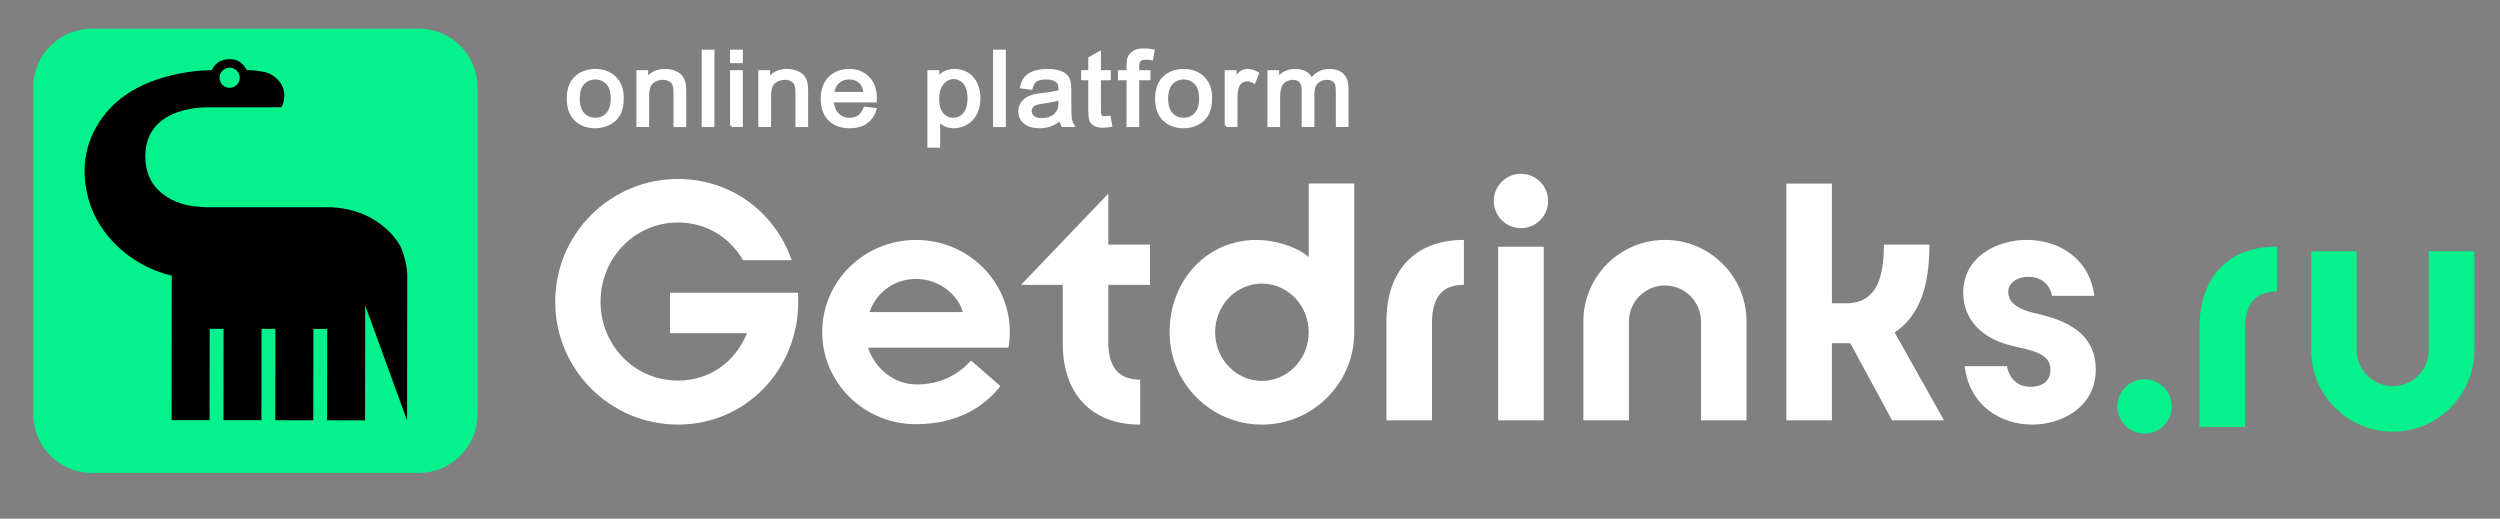 <?xml version="1.0" encoding="utf-8"?>
<!-- Generator: Adobe Illustrator 16.0.0, SVG Export Plug-In . SVG Version: 6.00 Build 0)  -->
<!DOCTYPE svg PUBLIC "-//W3C//DTD SVG 1.1//EN" "http://www.w3.org/Graphics/SVG/1.1/DTD/svg11.dtd">
<svg version="1.1" id="Layer_1" xmlns="http://www.w3.org/2000/svg" xmlns:xlink="http://www.w3.org/1999/xlink" x="0px" y="0px"
	 width="841.89px" height="174.667px" viewBox="0 0 841.89 174.667" enable-background="new 0 0 841.89 174.667"
	 xml:space="preserve">
<rect x="0" y="0" width="841.89" height="174.667" fill="#808080" stroke="none"/>
<path fill="#04F18C" d="M141.04,159.26H30.973c-10.918,0-19.77-8.853-19.77-19.771V29.422c0-10.918,8.852-19.77,19.77-19.77H141.04
	c10.919,0,19.771,8.852,19.771,19.77V139.49C160.811,150.408,151.959,159.26,141.04,159.26z"/>
<path d="M134.931,83.101c0,0-5.998-12.488-23.497-13.31H96.563h-27.03c0,0-2.282-0.129-3.04-0.206
	c-0.813-0.081-3.243-0.423-3.243-0.423l-0.003,0.003c-7.445-1.737-14.316-6.499-14.315-16.484
	c0.001-17.664,21.645-16.528,21.645-16.528l0.766,0l23.328-0.021c0,0,1.043-0.978,1.062-4.168c0.021-3.758-3.225-7.105-7.112-7.81
	s-5.586-0.539-5.586-0.539s-1.356-3.696-5.625-3.692c-3.604,0.004-5.265,1.905-6.083,3.703c0,0-23.362-0.354-35.456,14.187
	c-7.106,8.544-9.053,18.711-5.998,29.495c3.243,11.445,13.668,22.118,27.969,25.528l-0.002,1.763l-0.017,14.446l-0.037,32.428
	l12.784,0.015l0.035-30.766l4.681,0.005l-0.035,30.766l12.784,0.016l0.034-30.767l4.682,0.006l-0.035,30.765l12.784,0.016
	l0.035-30.767l4.659,0.006l-0.035,30.767l12.784,0.014l0.043-38.686l14.1,38.702l0.054-47.589
	C137.139,93.972,137.54,89.203,134.931,83.101z M77.332,22.788c1.881-0.002,3.409,1.515,3.411,3.388
	c0.002,1.873-1.521,3.392-3.402,3.394s-3.409-1.515-3.412-3.388S75.45,22.79,77.332,22.788z"/>
<path fill="#FFFFFF" d="M387.271,95.922V82.371h-14.044v-17.16l-29.389,30.711h14.044v19.743c0,16.429,9.134,27.319,26.083,27.319
	v-15.133c-7.582,0-10.738-4.499-10.738-12.784V95.922H387.271z"/>
<path fill="#FFFFFF" d="M466.893,141.544l0.001-33.437c0-16.429,9.133-27.319,26.083-27.319v15.133
	c-7.582,0-10.738,4.498-10.738,12.784v32.839H466.893z"/>
<path fill="#04F18C" d="M740.679,143.791l0.001-33.438c0-16.428,9.134-27.319,26.082-27.319v15.134
	c-7.581,0-10.736,4.498-10.736,12.783v32.84H740.679z"/>
<path fill="#FFFFFF" d="M456.057,111.885V61.778h-15.345v24.8c-3.98-3.582-11.698-5.79-17.448-5.79
	c-17.174,0-29.403,13.923-29.403,31.098c0,17.176,13.923,31.099,31.098,31.099C442.134,142.985,456.057,129.062,456.057,111.885
	L456.057,111.885z M424.959,128.272c-8.7,0-15.753-7.336-15.753-16.386c0-9.049,7.053-16.385,15.753-16.385
	s15.753,7.336,15.753,16.385C440.712,120.936,433.659,128.272,424.959,128.272z"/>
<path fill="#FFFFFF" d="M504.517,141.544h15.346V83.091h-15.346V141.544z M512.189,76.831c5.056,0,9.153-4.098,9.153-9.153
	s-4.098-9.153-9.153-9.153c-5.055,0-9.152,4.098-9.152,9.153S507.135,76.831,512.189,76.831z"/>
<path fill="#FFFFFF" d="M572.813,141.544h15.345v-33.283c0-15.173-12.3-27.473-27.474-27.473h0.001
	c-15.173,0-27.474,12.3-27.474,27.473v33.283h15.346v-33.283c0-6.697,5.429-12.127,12.128-12.127h-0.001
	c6.698,0,12.128,5.43,12.128,12.127L572.813,141.544z"/>
<path fill="#04F18C" d="M793.649,84.617h-15.346V117.9c0.001,15.173,12.3,27.474,27.474,27.474l0,0
	c15.173,0,27.473-12.301,27.473-27.474V84.617h-15.346V117.9c0,6.698-5.43,12.128-12.127,12.128l0,0
	c-6.698,0-12.128-5.43-12.128-12.128V84.617z"/>
<path fill="#FFFFFF" d="M638.021,111.958c8.354-5.561,11.727-15.45,11.727-29.587h-15.345c0,10.836-2.282,19.088-11.582,19.747
	h-5.91V61.821h-15.347v79.724h15.347v-25.961h6.188l14.073,25.961h17.486L638.021,111.958z"/>
<path fill="#FFFFFF" d="M705.758,124.546c0.001-0.031,0.002-0.061,0.002-0.092h-0.002c0-14.191-13.48-17.323-20.819-19.067
	c-7.655-1.82-8.659-4.948-8.659-7.139c0-2.577,2.528-5.025,6.804-5.025c7.126,0,7.937,6.389,7.937,6.389h14.254
	c-1.601-12.624-12.012-18.823-22.74-18.823c-9.99,0-21.406,5.633-21.406,17.743c0,9.258,6.435,14.757,13.711,17.137
	c6.975,2.28,15.651,2.206,15.651,8.825c0,3.626-2.405,5.766-6.681,5.766c-7.126,0-7.94-6.933-7.94-6.933h-14.254
	c1.601,13.181,12.012,19.653,22.739,19.653c9.942,0,21.294-5.825,21.404-18.344h0.002
	C705.76,124.606,705.759,124.577,705.758,124.546z"/>
<circle fill="#04F18C" cx="722.209" cy="136.868" r="9.154"/>
<path fill="#FFFFFF" d="M308.474,80.796c-17.447,0-31.591,13.892-31.591,31.029c0,17.136,14.144,31.028,31.591,31.028
	c13.696,0,22.89-5.731,28.417-12.85L327,121.417c-4.628,5.036-10.527,8.044-18.273,8.044c-8.38,0-14.453-6.187-16.387-12.387h47.262
	c0.241-0.891,0.462-3.64,0.462-5.249C340.064,94.688,325.921,80.796,308.474,80.796z M292.823,105.091
	c2.517-7.228,8.959-11.168,15.648-11.168c8.186,0,14.372,5.817,15.769,11.168H292.823z"/>
<path fill="#FFFFFF" d="M268.75,98.591h-43.124v13.596h25.935c-4.062,9.964-12.846,15.984-23.239,15.974
	c-7.06,0-13.642-2.761-18.535-7.771c-4.868-4.984-7.548-11.649-7.548-18.769c0-7.13,2.681-13.823,7.549-18.847
	c4.902-5.059,11.484-7.845,18.535-7.845c9.171,0,17.149,4.625,21.924,12.695h16.369c-5.589-16.063-20.366-27.358-38.293-27.358
	c-22.84,0-41.354,18.516-41.354,41.355c0,22.838,18.515,41.354,41.354,41.354c22.839,0,40.49-18.517,40.49-41.354
	C268.812,100.217,268.75,98.591,268.75,98.591z"/>
<g>
	<path fill="#FFFFFF" stroke="#FFFFFF" stroke-miterlimit="10" d="M191.359,33.204c0-3.361,0.999-5.85,2.999-7.468
		c1.67-1.344,3.706-2.017,6.108-2.017c2.669,0,4.852,0.818,6.546,2.452c1.694,1.635,2.542,3.894,2.542,6.776
		c0,2.336-0.375,4.173-1.125,5.512c-0.75,1.339-1.841,2.378-3.273,3.119c-1.433,0.74-2.996,1.111-4.69,1.111
		c-2.719,0-4.916-0.814-6.592-2.444C192.197,38.616,191.359,36.269,191.359,33.204z M194.742,33.204
		c0,2.324,0.542,4.065,1.627,5.221c1.085,1.156,2.45,1.734,4.096,1.734c1.633,0,2.993-0.581,4.078-1.743s1.627-2.934,1.627-5.315
		c0-2.244-0.546-3.945-1.637-5.101s-2.447-1.735-4.068-1.735c-1.646,0-3.011,0.576-4.096,1.726
		C195.284,29.143,194.742,30.88,194.742,33.204z"/>
	<path fill="#FFFFFF" stroke="#FFFFFF" stroke-miterlimit="10" d="M214.809,42.279V24.129h2.962v2.581
		c1.426-1.994,3.486-2.991,6.181-2.991c1.17,0,2.246,0.196,3.228,0.59c0.981,0.393,1.716,0.909,2.203,1.546
		c0.488,0.638,0.829,1.396,1.024,2.273c0.122,0.57,0.183,1.567,0.183,2.991v11.16h-3.292v-11.04c0-1.253-0.128-2.19-0.384-2.812
		c-0.256-0.621-0.71-1.116-1.362-1.486c-0.652-0.37-1.417-0.556-2.295-0.556c-1.402,0-2.612,0.416-3.63,1.248
		c-1.018,0.832-1.527,2.41-1.527,4.734v9.912H214.809z"/>
	<path fill="#FFFFFF" stroke="#FFFFFF" stroke-miterlimit="10" d="M236.796,42.279V17.225h3.292v25.054H236.796z"/>
	<path fill="#FFFFFF" stroke="#FFFFFF" stroke-miterlimit="10" d="M246.354,20.763v-3.538h3.292v3.538H246.354z M246.354,42.279
		V24.129h3.292v18.149H246.354z"/>
	<path fill="#FFFFFF" stroke="#FFFFFF" stroke-miterlimit="10" d="M255.873,42.279V24.129h2.962v2.581
		c1.426-1.994,3.486-2.991,6.181-2.991c1.17,0,2.246,0.196,3.228,0.59c0.981,0.393,1.716,0.909,2.203,1.546
		c0.488,0.638,0.829,1.396,1.024,2.273c0.122,0.57,0.183,1.567,0.183,2.991v11.16h-3.292v-11.04c0-1.253-0.128-2.19-0.384-2.812
		c-0.256-0.621-0.71-1.116-1.362-1.486c-0.652-0.37-1.417-0.556-2.295-0.556c-1.402,0-2.612,0.416-3.63,1.248
		c-1.018,0.832-1.527,2.41-1.527,4.734v9.912H255.873z"/>
	<path fill="#FFFFFF" stroke="#FFFFFF" stroke-miterlimit="10" d="M291.275,36.434l3.401,0.393c-0.537,1.857-1.53,3.298-2.981,4.324
		s-3.304,1.538-5.559,1.538c-2.84,0-5.092-0.817-6.756-2.452s-2.496-3.928-2.496-6.879c0-3.053,0.841-5.423,2.523-7.109
		c1.682-1.686,3.864-2.529,6.546-2.529c2.597,0,4.718,0.826,6.364,2.478c1.646,1.652,2.468,3.977,2.468,6.973
		c0,0.183-0.006,0.456-0.018,0.82h-14.483c0.122,1.994,0.726,3.521,1.811,4.58s2.438,1.589,4.06,1.589
		c1.207,0,2.237-0.296,3.09-0.889C290.099,38.679,290.775,37.733,291.275,36.434z M280.468,31.461h10.844
		c-0.146-1.526-0.561-2.671-1.244-3.435c-1.048-1.185-2.408-1.777-4.078-1.777c-1.512,0-2.783,0.473-3.813,1.418
		C281.147,28.613,280.578,29.877,280.468,31.461z"/>
	<path fill="#FFFFFF" stroke="#FFFFFF" stroke-miterlimit="10" d="M312.809,49.234V24.129h2.999v2.358
		c0.707-0.923,1.505-1.615,2.396-2.076c0.89-0.462,1.968-0.692,3.236-0.692c1.658,0,3.121,0.399,4.389,1.196
		c1.268,0.798,2.225,1.923,2.871,3.375c0.646,1.453,0.969,3.045,0.969,4.777c0,1.857-0.357,3.529-1.07,5.016
		c-0.713,1.486-1.75,2.626-3.109,3.418c-1.359,0.792-2.789,1.188-4.288,1.188c-1.097,0-2.082-0.217-2.953-0.649
		s-1.588-0.979-2.148-1.641v8.835H312.809z M315.79,33.307c0,2.336,0.506,4.062,1.518,5.178c1.012,1.117,2.237,1.675,3.676,1.675
		c1.463,0,2.715-0.578,3.758-1.734s1.563-2.948,1.563-5.375c0-2.313-0.509-4.044-1.527-5.195c-1.018-1.15-2.234-1.726-3.648-1.726
		c-1.402,0-2.643,0.613-3.722,1.837C316.329,29.191,315.79,30.971,315.79,33.307z"/>
	<path fill="#FFFFFF" stroke="#FFFFFF" stroke-miterlimit="10" d="M334.923,42.279V17.225h3.292v25.054H334.923z"/>
	<path fill="#FFFFFF" stroke="#FFFFFF" stroke-miterlimit="10" d="M357.21,40.04c-1.219,0.969-2.393,1.652-3.521,2.051
		c-1.127,0.398-2.337,0.598-3.629,0.598c-2.134,0-3.773-0.487-4.919-1.461c-1.146-0.975-1.719-2.219-1.719-3.734
		c0-0.889,0.216-1.7,0.649-2.436c0.433-0.734,1-1.324,1.701-1.769c0.701-0.444,1.49-0.78,2.368-1.008
		c0.646-0.159,1.622-0.313,2.926-0.461c2.658-0.296,4.614-0.649,5.87-1.06c0.012-0.421,0.018-0.689,0.018-0.803
		c0-1.253-0.311-2.136-0.933-2.649c-0.841-0.695-2.091-1.042-3.749-1.042c-1.548,0-2.691,0.254-3.429,0.76
		c-0.738,0.507-1.283,1.405-1.637,2.692l-3.218-0.41c0.292-1.287,0.774-2.327,1.445-3.119c0.67-0.792,1.639-1.401,2.907-1.829
		c1.268-0.427,2.737-0.641,4.407-0.641c1.658,0,3.005,0.183,4.041,0.547c1.036,0.365,1.798,0.823,2.286,1.376
		c0.488,0.553,0.829,1.25,1.024,2.093c0.109,0.524,0.165,1.47,0.165,2.837v4.102c0,2.86,0.07,4.668,0.21,5.426
		s0.417,1.484,0.832,2.179h-3.438C357.527,41.641,357.307,40.895,357.21,40.04z M356.936,33.17
		c-1.195,0.456-2.987,0.843-5.376,1.162c-1.354,0.183-2.311,0.388-2.871,0.615c-0.561,0.228-0.994,0.562-1.298,1
		c-0.305,0.439-0.457,0.926-0.457,1.461c0,0.82,0.332,1.504,0.997,2.051c0.664,0.547,1.636,0.82,2.917,0.82
		c1.268,0,2.396-0.259,3.383-0.778c0.988-0.518,1.713-1.227,2.176-2.127c0.354-0.695,0.53-1.72,0.53-3.076V33.17z"/>
	<path fill="#FFFFFF" stroke="#FFFFFF" stroke-miterlimit="10" d="M373.563,39.527l0.475,2.717
		c-0.926,0.182-1.755,0.273-2.487,0.273c-1.195,0-2.121-0.177-2.779-0.53s-1.122-0.817-1.39-1.393
		c-0.269-0.575-0.402-1.786-0.402-3.631V26.522h-2.414v-2.393h2.414v-4.495l3.273-1.846v6.34h3.31v2.393h-3.31v10.613
		c0,0.877,0.058,1.441,0.174,1.692c0.116,0.251,0.305,0.45,0.567,0.598c0.262,0.148,0.637,0.222,1.125,0.222
		C372.484,39.647,372.966,39.607,373.563,39.527z"/>
	<path fill="#FFFFFF" stroke="#FFFFFF" stroke-miterlimit="10" d="M379.871,42.279V26.522h-2.907v-2.393h2.907v-1.931
		c0-1.219,0.116-2.125,0.348-2.717c0.317-0.797,0.875-1.444,1.673-1.939c0.798-0.496,1.917-0.744,3.355-0.744
		c0.926,0,1.951,0.103,3.072,0.308l-0.494,2.683c-0.683-0.114-1.329-0.171-1.938-0.171c-1,0-1.707,0.2-2.121,0.598
		c-0.415,0.399-0.622,1.145-0.622,2.239v1.675h3.785v2.393h-3.785v15.757H379.871z"/>
	<path fill="#FFFFFF" stroke="#FFFFFF" stroke-miterlimit="10" d="M389.497,33.204c0-3.361,0.999-5.85,2.999-7.468
		c1.67-1.344,3.706-2.017,6.108-2.017c2.669,0,4.852,0.818,6.546,2.452c1.694,1.635,2.542,3.894,2.542,6.776
		c0,2.336-0.375,4.173-1.125,5.512c-0.75,1.339-1.841,2.378-3.273,3.119c-1.433,0.74-2.996,1.111-4.69,1.111
		c-2.719,0-4.916-0.814-6.592-2.444C390.334,38.616,389.497,36.269,389.497,33.204z M392.879,33.204
		c0,2.324,0.542,4.065,1.627,5.221c1.085,1.156,2.45,1.734,4.096,1.734c1.633,0,2.993-0.581,4.078-1.743s1.627-2.934,1.627-5.315
		c0-2.244-0.546-3.945-1.637-5.101s-2.447-1.735-4.068-1.735c-1.646,0-3.011,0.576-4.096,1.726
		C393.421,29.143,392.879,30.88,392.879,33.204z"/>
	<path fill="#FFFFFF" stroke="#FFFFFF" stroke-miterlimit="10" d="M412.928,42.279V24.129h2.962v2.751
		c0.755-1.287,1.454-2.136,2.094-2.546s1.344-0.615,2.112-0.615c1.109,0,2.237,0.331,3.383,0.991l-1.134,2.854
		c-0.805-0.444-1.609-0.667-2.414-0.667c-0.719,0-1.365,0.203-1.938,0.606c-0.573,0.405-0.981,0.966-1.225,1.684
		c-0.366,1.094-0.548,2.29-0.548,3.589v9.502H412.928z"/>
	<path fill="#FFFFFF" stroke="#FFFFFF" stroke-miterlimit="10" d="M427.305,42.279V24.129h2.944v2.546
		c0.609-0.889,1.42-1.604,2.432-2.145c1.012-0.541,2.164-0.812,3.456-0.812c1.438,0,2.618,0.279,3.538,0.837
		c0.921,0.559,1.569,1.339,1.948,2.341c1.535-2.119,3.535-3.179,5.997-3.179c1.927,0,3.407,0.499,4.444,1.495
		c1.035,0.998,1.554,2.533,1.554,4.606v12.458h-3.273V30.846c0-1.23-0.106-2.116-0.319-2.658c-0.214-0.541-0.601-0.977-1.161-1.307
		c-0.562-0.33-1.22-0.496-1.976-0.496c-1.365,0-2.499,0.425-3.4,1.273c-0.902,0.849-1.354,2.208-1.354,4.076v10.544h-3.292V30.487
		c0-1.367-0.268-2.393-0.805-3.076c-0.536-0.684-1.414-1.025-2.633-1.025c-0.927,0-1.783,0.228-2.569,0.684
		c-0.786,0.456-1.356,1.123-1.71,2c-0.354,0.877-0.53,2.142-0.53,3.794v9.417H427.305z"/>
</g>
</svg>
